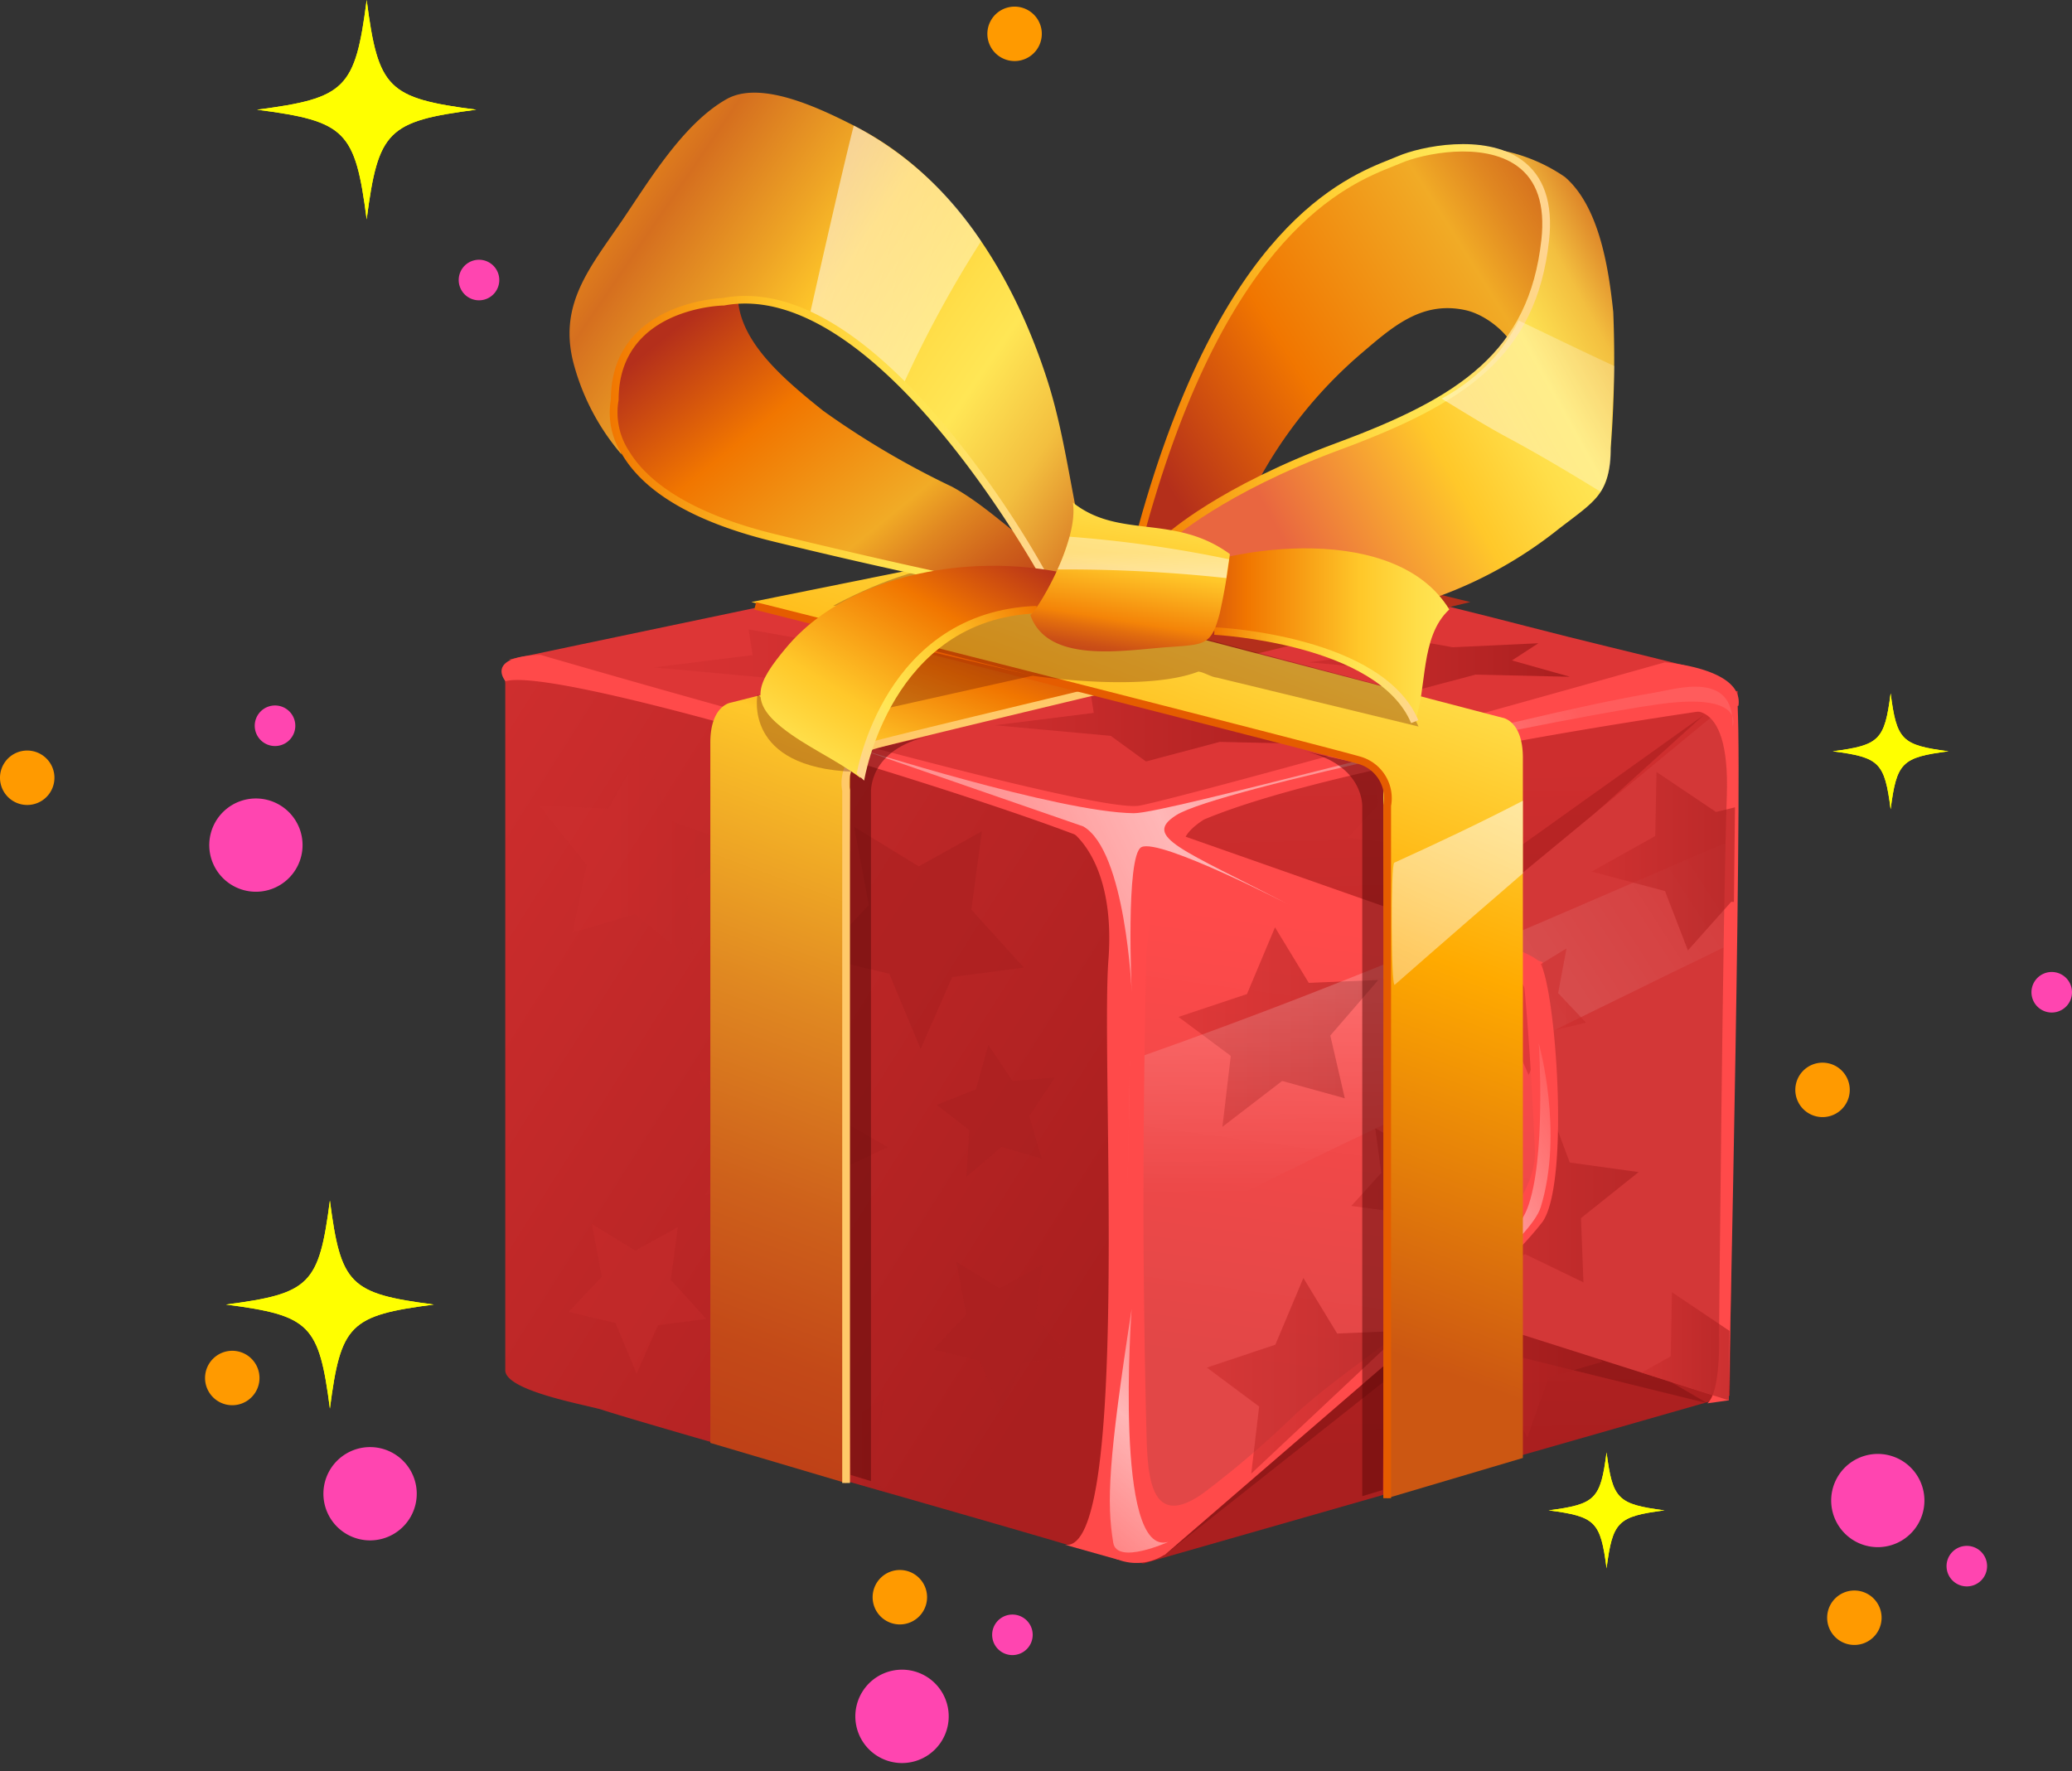 <svg xmlns="http://www.w3.org/2000/svg" xmlns:xlink="http://www.w3.org/1999/xlink" width="124" height="106" viewBox="0 0 124 106">
    <rect x="0" y="0" width="124" height="106" fill="#333333" stroke="none"/>
    <defs>
        <linearGradient id="linear-gradient" x1="-.01" x2=".863" y1=".028" y2=".798" gradientUnits="objectBoundingBox">
            <stop offset="0" stop-color="#ce2e2e"/>
            <stop offset=".995" stop-color="#aa1f1f"/>
        </linearGradient>
        <linearGradient id="linear-gradient-2" x1=".495" x2=".505" y1=".093" y2=".873" xlink:href="#linear-gradient"/>
        <linearGradient id="linear-gradient-3" x1="-.243" x2=".835" y1=".699" y2=".699" xlink:href="#linear-gradient"/>
        <linearGradient id="linear-gradient-4" x1="-.08" x2="1.182" y1=".783" y2=".166" gradientUnits="objectBoundingBox">
            <stop offset="0" stop-color="#fff" stop-opacity=".2"/>
            <stop offset="1" stop-color="#fff" stop-opacity="0"/>
        </linearGradient>
        <linearGradient id="linear-gradient-5" x1=".005" x2=".988" y1=".413" y2=".413" xlink:href="#linear-gradient"/>
        <linearGradient id="linear-gradient-6" x1=".509" x2=".462" y1=".146" y2=".76" gradientUnits="objectBoundingBox">
            <stop offset=".005" stop-color="#ff4a4a"/>
            <stop offset="1" stop-color="#e24747"/>
        </linearGradient>
        <linearGradient id="linear-gradient-7" x1="0" x2="1" y1=".5" y2=".5" xlink:href="#linear-gradient"/>
        <linearGradient id="linear-gradient-8" x1=".381" x2="1.381" y1=".5" y2=".5" xlink:href="#linear-gradient"/>
        <linearGradient id="linear-gradient-9" x1=".175" x2="1.249" y1=".892" y2=".892" xlink:href="#linear-gradient"/>
        <linearGradient id="linear-gradient-10" x1=".976" x2="2.05" y1="-1.508" y2="-1.508" xlink:href="#linear-gradient"/>
        <linearGradient id="linear-gradient-11" x1="-3.951" x2="-2.702" y1="-2.956" y2="-2.956" xlink:href="#linear-gradient"/>
        <linearGradient id="linear-gradient-12" x1="-4.118" x2="-3.045" y1="-2.716" y2="-2.716" xlink:href="#linear-gradient"/>
        <linearGradient id="linear-gradient-13" x1="-1.052" x2=".021" y1="-1.277" y2="-1.277" xlink:href="#linear-gradient"/>
        <linearGradient id="linear-gradient-14" x1="-.382" x2=".681" y1="-1.179" y2="-1.179" xlink:href="#linear-gradient"/>
        <linearGradient id="linear-gradient-15" x1=".817" x2="1.891" y1="1.527" y2="1.527" xlink:href="#linear-gradient"/>
        <linearGradient id="linear-gradient-16" x1="1.79" x2="2.863" y1="1.262" y2="1.262" xlink:href="#linear-gradient"/>
        <linearGradient id="linear-gradient-17" x1=".495" x2=".501" y1=".059" y2=".797" xlink:href="#linear-gradient-4"/>
        <linearGradient id="linear-gradient-20" x1=".098" x2=".87" y1=".595" y2=".459" gradientUnits="objectBoundingBox">
            <stop offset=".097" stop-color="#fff" stop-opacity=".396"/>
            <stop offset=".337" stop-color="#fff" stop-opacity=".6"/>
            <stop offset="1" stop-color="#fff" stop-opacity=".102"/>
        </linearGradient>
        <linearGradient id="linear-gradient-21" x1="1.11" x2=".096" y1=".091" y2="1.163" gradientUnits="objectBoundingBox">
            <stop offset=".097" stop-color="#fff" stop-opacity=".102"/>
            <stop offset=".51" stop-color="#fff" stop-opacity=".4"/>
            <stop offset=".995" stop-color="#fff" stop-opacity=".102"/>
        </linearGradient>
        <linearGradient id="linear-gradient-29" x1=".68" x2=".375" y1="-.027" y2="1.463" xlink:href="#linear-gradient-20"/>
        <linearGradient id="linear-gradient-30" x1=".014" x2="1.006" y1=".407" y2=".407" xlink:href="#linear-gradient"/>
        <linearGradient id="linear-gradient-31" x1="-.003" x2=".988" y1=".785" y2=".785" xlink:href="#linear-gradient"/>
        <linearGradient id="linear-gradient-32" x1=".038" x2="1.03" y1=".764" y2=".764" xlink:href="#linear-gradient"/>
        <linearGradient id="linear-gradient-33" x1=".012" x2="1.004" y1="1.312" y2="1.312" xlink:href="#linear-gradient"/>
        <linearGradient id="linear-gradient-34" x1=".074" x2="1.363" y1="1.82" y2="1.82" xlink:href="#linear-gradient"/>
        <linearGradient id="linear-gradient-35" x1=".532" x2=".225" y1=".013" y2="1.017" gradientUnits="objectBoundingBox">
            <stop offset=".056" stop-color="#b42f1b"/>
            <stop offset=".158" stop-color="#f17600"/>
            <stop offset=".265" stop-color="#ffc82a"/>
            <stop offset=".308" stop-color="#f9bd28"/>
            <stop offset=".54" stop-color="#e08821"/>
            <stop offset=".741" stop-color="#ce611b"/>
            <stop offset=".901" stop-color="#c34918"/>
            <stop offset="1" stop-color="#bf4117"/>
        </linearGradient>
        <linearGradient id="linear-gradient-36" x1="1.711" x2="1.404" y1=".006" y2="1.018" gradientUnits="objectBoundingBox">
            <stop offset=".056" stop-color="#b42f1b"/>
            <stop offset=".158" stop-color="#f17600"/>
            <stop offset=".286" stop-color="#ffe655"/>
            <stop offset=".602" stop-color="#fa0"/>
            <stop offset="1" stop-color="#cc5712"/>
        </linearGradient>
        <linearGradient id="linear-gradient-37" x1=".002" x2="1.12" y1=".769" y2=".003" gradientUnits="objectBoundingBox">
            <stop offset=".056" stop-color="#b42f1b"/>
            <stop offset=".327" stop-color="#f17600"/>
            <stop offset=".648" stop-color="#f1ab26"/>
            <stop offset=".738" stop-color="#e08721"/>
            <stop offset=".852" stop-color="#ce611b"/>
            <stop offset=".943" stop-color="#c34918"/>
            <stop offset="1" stop-color="#bf4117"/>
        </linearGradient>
        <linearGradient id="linear-gradient-38" x1=".052" x2="1.097" y1=".82" y2=".237" gradientUnits="objectBoundingBox">
            <stop offset=".199" stop-color="#e96640"/>
            <stop offset=".51" stop-color="#ffc82a"/>
            <stop offset=".518" stop-color="#ffc92b"/>
            <stop offset=".655" stop-color="#ffde49"/>
            <stop offset=".732" stop-color="#ffe655"/>
            <stop offset=".852" stop-color="#f3bf3f"/>
            <stop offset=".98" stop-color="#d36a1e"/>
        </linearGradient>
        <linearGradient id="linear-gradient-39" x2="1" y1=".5" y2=".5" gradientUnits="objectBoundingBox">
            <stop offset="0" stop-color="#f17600"/>
            <stop offset=".383" stop-color="#ffc82a"/>
            <stop offset=".395" stop-color="#ffc92b"/>
            <stop offset=".612" stop-color="#ffde49"/>
            <stop offset=".735" stop-color="#ffe655"/>
            <stop offset="1" stop-color="#ffd394"/>
        </linearGradient>
        <linearGradient id="linear-gradient-40" x1="-1.432" x2="1.489" y1="1.708" y2=".039" xlink:href="#linear-gradient-20"/>
        <linearGradient id="linear-gradient-41" x1=".101" x2=".932" y1=".218" y2=".991" xlink:href="#linear-gradient-37"/>
        <linearGradient id="linear-gradient-42" x1="-.164" x2="1.051" y1=".066" y2=".872" gradientUnits="objectBoundingBox">
            <stop offset=".122" stop-color="#f8a116"/>
            <stop offset=".276" stop-color="#d56f1f"/>
            <stop offset=".421" stop-color="#eea425"/>
            <stop offset=".51" stop-color="#ffc82a"/>
            <stop offset=".518" stop-color="#ffc92b"/>
            <stop offset=".655" stop-color="#ffde49"/>
            <stop offset=".732" stop-color="#ffe655"/>
            <stop offset=".852" stop-color="#f3bf3f"/>
            <stop offset="1" stop-color="#d36a1e"/>
        </linearGradient>
        <linearGradient id="linear-gradient-43" x1="-1.56" x2="2.173" y1="-.335" y2="1.247" xlink:href="#linear-gradient-20"/>
        <linearGradient id="linear-gradient-45" x1=".861" x2=".007" y1="-.036" y2=".881" gradientUnits="objectBoundingBox">
            <stop offset=".056" stop-color="#b42f1b"/>
            <stop offset=".347" stop-color="#f17600"/>
            <stop offset=".714" stop-color="#ffc82a"/>
            <stop offset=".724" stop-color="#ffc92b"/>
            <stop offset=".897" stop-color="#ffde49"/>
            <stop offset=".995" stop-color="#ffe655"/>
        </linearGradient>
        <linearGradient id="linear-gradient-46" x1="1.033" x2="-.092" y1=".05" y2=".826" xlink:href="#linear-gradient-39"/>
        <linearGradient id="linear-gradient-47" x1="0" x2="1" y1=".5" y2=".5" xlink:href="#linear-gradient-45"/>
        <linearGradient id="linear-gradient-49" x1=".349" x2=".647" y1="1.384" y2="-.119" gradientUnits="objectBoundingBox">
            <stop offset="0" stop-color="#f89d14"/>
            <stop offset=".037" stop-color="#e68016"/>
            <stop offset=".085" stop-color="#d36219"/>
            <stop offset=".133" stop-color="#c64b1b"/>
            <stop offset=".178" stop-color="#bd3e1c"/>
            <stop offset=".219" stop-color="#bb3a1d"/>
            <stop offset=".263" stop-color="#bf401b"/>
            <stop offset=".322" stop-color="#cc5116"/>
            <stop offset=".389" stop-color="#e26d0e"/>
            <stop offset=".434" stop-color="#f48408"/>
            <stop offset=".653" stop-color="#ffc82a"/>
            <stop offset=".665" stop-color="#ffc92b"/>
            <stop offset=".876" stop-color="#ffde49"/>
            <stop offset=".995" stop-color="#ffe655"/>
        </linearGradient>
        <linearGradient id="linear-gradient-50" x1=".526" x2=".396" y1=".085" y2="3.222" xlink:href="#linear-gradient-20"/>
        <linearGradient id="linear-gradient-51" x1="3.235" x2="1.507" y1="-1.495" y2="3.409" xlink:href="#linear-gradient-20"/>
        <style>
            .cls-1{fill:#ff45b0}.cls-2{fill:#ff9a00}.cls-3{fill:#ff0}.cls-15{opacity:.6}.cls-37,.cls-7{fill:#5b0909}.cls-7{opacity:.3}.cls-15{mix-blend-mode:multiply;isolation:isolate;fill:url(#linear-gradient-7)}.cls-25{fill:#ff4a4a}.cls-37{opacity:.5}.cls-45{fill:url(#linear-gradient-39)}
        </style>
    </defs>
    <g id="gift_box" transform="translate(-240 -414.452)">
        <g id="confetti" transform="translate(240 414.452)">
            <g id="Group_10925" transform="translate(0 .396)">
                <path id="Path_14211" d="M1137.968 621.919a2.79 2.79 0 1 1 2.791 2.793 2.792 2.792 0 0 1-2.791-2.793z" class="cls-1" transform="translate(-1028.38 -532.51)"/>
                <path id="Path_14212" d="M989.968 423.919a2.79 2.79 0 1 1 2.79 2.794 2.792 2.792 0 0 1-2.79-2.794z" class="cls-1" transform="translate(-911.725 -376.491)"/>
                <path id="Path_14215" d="M1170.563 646.318a1.213 1.213 0 1 1 1.213 1.214 1.214 1.214 0 0 1-1.213-1.214z" class="cls-1" transform="translate(-1054.071 -552.981)"/>
                <path id="Path_14219" d="M1136.835 659.33a1.629 1.629 0 1 1 1.628 1.631 1.629 1.629 0 0 1-1.628-1.631z" class="cls-2" transform="translate(-1027.488 -562.906)"/>
                <path id="Path_14221" d="M985.835 467.33a1.629 1.629 0 1 1 1.629 1.63 1.629 1.629 0 0 1-1.629-1.63z" class="cls-2" transform="translate(-908.467 -411.614)"/>
                <path id="Path_14222" d="M1127.835 510.33a1.629 1.629 0 1 1 1.629 1.63 1.629 1.629 0 0 1-1.629-1.63z" class="cls-2" transform="translate(-1020.393 -445.497)"/>
                <path id="Path_14236" d="M694.2 407.975a1.214 1.214 0 1 1-1.592.639 1.215 1.215 0 0 1 1.592-.639z" class="cls-1" transform="translate(-677.265 -366.051)"/>
                <path id="Path_14237" d="M983.2 168.975a1.214 1.214 0 1 1-1.592.639 1.215 1.215 0 0 1 1.592-.639z" class="cls-1" transform="translate(-954.058 -153.728)"/>
                <path id="Path_14240" d="M684.967 438.129a2.791 2.791 0 1 1-1.312-3.726 2.789 2.789 0 0 1 1.312 3.726z" class="cls-1" transform="translate(-667.136 -386.737)"/>
                <path id="Path_14241" d="M623.758 421.921a1.629 1.629 0 1 1-1.91-1.289 1.631 1.631 0 0 1 1.91 1.289z" class="cls-2" transform="translate(-620.53 -376.078)"/>
                <path id="Path_14242" d="M902.758 211.921a1.629 1.629 0 1 1-1.91-1.289 1.631 1.631 0 0 1 1.91 1.289z" class="cls-2" transform="translate(-840.44 -210.602)"/>
                <g id="Group_10897" transform="translate(109.682 41.101)">
                    <path id="Path_14258" d="M1138.413 407.925c2.8-.365 3.1-.661 3.464-3.468.365 2.807.66 3.1 3.464 3.468-2.8.365-3.1.661-3.464 3.468-.364-2.807-.659-3.103-3.464-3.468z" class="cls-3" transform="translate(-1138.413 -404.457)"/>
                    <path id="Path_14259" d="M1138.413 407.925c2.8-.365 3.1-.661 3.464-3.468.365 2.807.66 3.1 3.464 3.468-2.8.365-3.1.661-3.464 3.468-.364-2.807-.659-3.103-3.464-3.468z" class="cls-3" transform="translate(-1138.413 -404.457)"/>
                </g>
                <g id="Group_10898" transform="translate(51.652 37.497)">
                    <path id="Path_14260" d="M864.413 390.925c2.8-.365 3.1-.661 3.465-3.468.364 2.807.66 3.1 3.465 3.468-2.8.365-3.1.661-3.465 3.468-.365-2.807-.66-3.103-3.465-3.468z" class="cls-3" transform="translate(-864.413 -387.457)"/>
                    <path id="Path_14261" d="M864.413 390.925c2.8-.365 3.1-.661 3.465-3.468.364 2.807.66 3.1 3.465 3.468-2.8.365-3.1.661-3.465 3.468-.365-2.807-.66-3.103-3.465-3.468z" class="cls-3" transform="translate(-864.413 -387.457)"/>
                </g>
                <g id="Group_10902" transform="translate(13.525 71.457)">
                    <path id="Path_14268" d="M489.413 187.681c5.034-.655 5.563-1.186 6.218-6.224.654 5.039 1.184 5.57 6.217 6.224-5.034.655-5.564 1.186-6.217 6.225-.654-5.039-1.184-5.57-6.218-6.225z" class="cls-3" transform="translate(-489.413 -181.457)"/>
                    <path id="Path_14269" d="M489.413 187.681c5.034-.655 5.563-1.186 6.218-6.224.654 5.039 1.184 5.57 6.217 6.224-5.034.655-5.564 1.186-6.217 6.225-.654-5.039-1.184-5.57-6.218-6.225z" class="cls-3" transform="translate(-489.413 -181.457)"/>
                </g>
                <path id="Path_14216" d="M1194.563 484.318a1.213 1.213 0 1 1 1.213 1.214 1.213 1.213 0 0 1-1.213-1.214z" class="cls-1" transform="translate(-1072.989 -425.328)"/>
            </g>
            <g id="Group_10926" transform="rotate(90 49.805 49.805)">
                <path id="Path_14224" d="M5.587 2.791A2.794 2.794 0 1 0 2.794 5.58a2.794 2.794 0 0 0 2.793-2.789z" class="cls-1" transform="rotate(-101 70.417 -16.982)"/>
                <path id="Path_14226" d="M0 1.214A1.213 1.213 0 1 0 1.213 0 1.214 1.214 0 0 0 0 1.214z" class="cls-1" transform="rotate(90 30.625 68.433)"/>
                <path id="Path_14228" d="M0 1.631A1.629 1.629 0 1 0 1.628 0 1.629 1.629 0 0 0 0 1.631z" class="cls-2" transform="rotate(90 26.547 70.676)"/>
                <path id="Path_14231" d="M4.818.868A2.792 2.792 0 1 1 .869.767a2.788 2.788 0 0 1 3.949.101z" class="cls-1" transform="translate(86.608 74.673)"/>
                <path id="Path_14235" d="M1.91.024A1.629 1.629 0 1 1 .024 1.35 1.629 1.629 0 0 1 1.91.024z" class="cls-2" transform="translate(80.845 84.081)"/>
                <g id="Group_10899" transform="translate(0 71.109)">
                    <path id="Path_14262" d="M0 6.557C5.315 5.868 5.874 5.308 6.565 0c.69 5.308 1.25 5.868 6.564 6.557-5.314.69-5.874 1.249-6.564 6.557C5.874 7.806 5.315 7.247 0 6.557z" class="cls-3"/>
                    <path id="Path_14263" d="M0 6.557C5.315 5.868 5.874 5.308 6.565 0c.69 5.308 1.25 5.868 6.564 6.557-5.314.69-5.874 1.249-6.564 6.557C5.874 7.806 5.315 7.247 0 6.557z" class="cls-3"/>
                </g>
                <g id="Group_10901" transform="translate(86.928)">
                    <path id="Path_14266" d="M0 3.464C2.808 3.1 3.1 2.8 3.468 0c.365 2.8.66 3.1 3.468 3.464-2.808.364-3.1.66-3.468 3.464C3.1 4.124 2.808 3.829 0 3.464z" class="cls-3"/>
                    <path id="Path_14267" d="M0 3.464C2.808 3.1 3.1 2.8 3.468 0c.365 2.8.66 3.1 3.468 3.464-2.808.364-3.1.66-3.468 3.464C3.1 4.124 2.808 3.829 0 3.464z" class="cls-3"/>
                </g>
            </g>
        </g>
        <g id="gift_box-2" transform="translate(270.016 419.999)">
            <g id="Group_10578" transform="translate(0 26.612)">
                <g id="Group_10577" transform="translate(.222 7.746)">
                    <path id="Path_13915" fill="url(#linear-gradient)" d="M219.188 313.927a.548.548 0 0 0-.828.567v41.118c0 1.252 4.96 2.094 5.787 2.365 2.972.973 21.818 6.28 28.174 8.175 1.423.424 2.8.614 4.222 1.028l.056-44.674-36.317-9z" transform="translate(-218.36 -313.507)"/>
                </g>
                <path id="Path_13916" fill="url(#linear-gradient-2)" d="M447.28 321.022l-.474 42.185-35.094 10.041V328.36z" transform="translate(-373.306 -311.83)"/>
                <path id="Path_13917" fill="#aa1f1f" d="M424.048 336.255l14.037 4.513 17.054-12.185L438.9 343.25z" opacity="0.6" transform="translate(-383.206 -317.935)"/>
                <path id="Path_13918" d="M434.614 493.875l-16.482 18.449 16.482-13.034 16.01 3.949z" class="cls-7" transform="translate(-378.459 -451.411)"/>
                <path id="Path_13919" d="M512.067 504.249l-3.217.938-1.287 3.6-1.661-3.306-3.386-.282 2.325-2.843-.686-3.655 3.052 1.5 2.937-2-.5 3.709z" transform="translate(-446.179 -454.907)" style="isolation:isolate;mix-blend-mode:multiply" fill="url(#linear-gradient-3)" opacity="0.6"/>
                <path id="Path_13920" fill="#dd3636" d="M290.145 281.013c-3.245-.812-6.512-1.578-9.751-2.42-5.5-1.429-11.036-2.7-16.542-4.084-4.252-1.067-7.948-1.787-12.257-.712-2.812.7-5.688 1.2-8.523 1.813-6.385 1.377-12.783 2.7-19.175 4.044l-4.42.93 37.87 9.708 27.243-6.48 7.537-1.59z" transform="translate(-219.034 -273.267)"/>
                <path id="Path_13921" fill="#d33737" d="M498.127 322.721l-22.97 18.954V357.7l22.509 7.155z" transform="translate(-424.222 -313.202)"/>
                <path id="Path_13922" fill="url(#linear-gradient-4)" d="M478.275 383.029c3.805-1.99 16.963-8.412 19.69-9.723l.068-6.188c-2.5 1-17.177 7.494-18.744 7.9l-4.133 2.508v7c1.053-.473 2.098-.963 3.119-1.497z" transform="translate(-424.221 -349.052)"/>
                <path id="Path_13923" d="M509.063 459.609l-3.49-1.689-4.033 2.059 1.293-4.082-2.637-2.853 4.29-.612 2.4-3.625 1.359 3.629 4.122.572-3.451 2.755z" transform="translate(-444.317 -415.017)" style="isolation:isolate;mix-blend-mode:multiply" fill="url(#linear-gradient-5)" opacity="0.6"/>
                <path id="Path_13924" fill="#aa1f1f" d="M490.624 395.989a5.513 5.513 0 0 1 3.712 3.949c.58 3.046 4.292 15.457-2.784 19.18l-3.133-1.467-.928-18.729z" opacity="0.4" transform="translate(-434.121 -372.367)"/>
                <path id="Path_13925" fill="url(#linear-gradient-6)" d="M409.972 361.13l24.224 8.515.232 14.1-23.006 21.175-1.472-.074z" transform="translate(-371.892 -344.217)"/>
                <path id="Path_13926" d="M432.3 404.769l-3.75-1.037-3.575 2.744.5-4.244-3.131-2.333 4.1-1.368 1.679-3.993 2.021 3.324 4.16-.174-2.872 3.325z" class="cls-15" transform="translate(-381.835 -371.195)"/>
                <path id="Path_13927" d="M230.534 350.054l3.75-1.116 3.576 2.952-.5-4.565 3.131-2.51-4.1-1.472-1.679-4.295-2.021 3.575-4.16-.187 2.872 3.576z" transform="translate(-226.299 -326.387)" style="isolation:isolate;mix-blend-mode:multiply" fill="url(#linear-gradient-8)" opacity="0.3"/>
                <path id="Path_13928" d="M481.712 460.662l-2.366.566-1.067 2.567-1.079-2.455-2.443-.324 1.791-1.978-.36-2.673 2.155 1.2 2.2-1.347-.5 2.67z" transform="translate(-423.901 -420.999)" style="isolation:isolate;mix-blend-mode:multiply" fill="url(#linear-gradient-9)" opacity="0.6"/>
                <path id="Path_13929" d="M237.587 492.033l2.8.669 1.262 3.035 1.277-2.9 2.889-.383-2.118-2.339.426-3.161-2.549 1.414-2.6-1.593.592 3.157z" transform="translate(-233.568 -445.676)" style="isolation:isolate;mix-blend-mode:multiply" fill="url(#linear-gradient-10)" opacity="0.3"/>
                <path id="Path_13930" d="M349.123 434.68l1.941 1.509-.165 2.8 2.107-1.8 2.413.725-.771-2.563 1.538-2.3-2.539.195-1.438-2.157-.738 2.657z" transform="translate(-323.078 -400.712)" style="isolation:isolate;mix-blend-mode:multiply" fill="url(#linear-gradient-11)" opacity="0.6"/>
                <path id="Path_13931" d="M348.028 503.756l2.8.67 1.262 3.035 1.276-2.9 2.889-.383-2.118-2.339.426-3.161-2.549 1.414-2.6-1.593.592 3.157z" transform="translate(-322.199 -455.142)" style="isolation:isolate;mix-blend-mode:multiply" fill="url(#linear-gradient-12)" opacity="0.6"/>
                <path id="Path_13932" d="M313.732 371.094l4.15.993 1.872 4.5 1.893-4.305 4.285-.569-3.141-3.469.632-4.688-3.781 2.1-3.864-2.363.878 4.683z" transform="translate(-294.676 -345.963)" style="isolation:isolate;mix-blend-mode:multiply" fill="url(#linear-gradient-13)" opacity="0.6"/>
                <path id="Path_13933" d="M277.013 438.587l3.937-.28 2.966 3.435.4-4.307 3.6-1.689-3.777-2.175-.822-4.293-2.705 2.892-4.087-1 2.146 3.869z" transform="translate(-264.812 -399.247)" style="isolation:isolate;mix-blend-mode:multiply" fill="url(#linear-gradient-14)" opacity="0.4"/>
                <path id="Path_13934" d="M517.6 405.52l-2.366.566-1.067 2.567-1.079-2.455-2.443-.324 1.791-1.978-.36-2.673 2.156 1.2 2.2-1.347-.5 2.67z" transform="translate(-452.701 -376.472)" style="isolation:isolate;mix-blend-mode:multiply" fill="url(#linear-gradient-15)" opacity="0.6"/>
                <path id="Path_13935" d="M480.787 346.125l-2.366.566-1.067 2.567-1.079-2.455-2.443-.324 1.791-1.978-.36-2.673 2.155 1.2 2.2-1.347-.5 2.67z" transform="translate(-423.159 -328.509)" style="isolation:isolate;mix-blend-mode:multiply" fill="url(#linear-gradient-16)" opacity="0.6"/>
                <path id="Path_13936" d="M388.21 364.337s2.784 1.692 2.32 7.785 1.334 35.653-2.61 34.976l3.19.9 1.044-38.586a4.377 4.377 0 0 0-3.944-5.075z" class="cls-25" transform="translate(-354.213 -346.807)"/>
                <path id="Path_13937" fill="url(#linear-gradient-17)" d="M423.444 404.5a1.471 1.471 0 0 1-.858-.294q-7.952 3.255-16.076 6.1c-.024 3.608-.132 7.617-.273 11.49 6.158-3.111 12.3-6.227 18.592-9.087q1.768-.8 3.545-1.589c-.274-3.126-1.296-6.483-4.93-6.62z" transform="translate(-368.913 -378.999)"/>
                <path id="Path_13938" d="M259.273 319.68c8.752-3.665 31.985-6.807 31.985-6.807.348-2.257-4.409-2.6-4.409-2.6s-28.423 8.011-31.439 8.575-35.848-9.026-35.848-9.026c-3.364.113-2.088 1.58-2.088 1.58 3.481-1.015 33.876 8.575 36.312 10.154s-.116 42.2-.116 42.2a3.115 3.115 0 0 0 3.227-.066l.014.013 18.751-16.178a20 20 0 0 0 3.879-3.776c1.649-2.406.773-14.027-.155-15.494s-17.827-5.228-21.307-7.146c0-.001-.146-.571 1.194-1.429zm-.035 3.685c3.48 2.031 18.987 4.1 19.219 6.469.264 2.7.517 6.994.619 9.7.112 2.984-3.856 6.739-6.02 8.926-2.632 2.66-5.479 4.238-8.251 6.759a59.179 59.179 0 0 1-5.578 4.781c-3.195 2.26-3.329-1.114-3.394-3.6-.086-3.3-.137-6.6-.165-9.9-.043-5.065 0-10.131.085-15.2q.03-1.753.07-3.505c.014-.65.368-2.222.07-2.794.059.113.1.173.1.173s-.234-3.84 3.246-1.809z" class="cls-25" transform="translate(-217.237 -302.789)"/>
                <path id="Path_13939" d="M411.029 468.435l-2.771 1.695-2.04-1.13c-.053 1.929-.118 3.878-.191 5.781l.792.105 1.358 3.088 1.343-3.229 2.976-.712-2.1-2.237z" class="cls-15" transform="translate(-368.744 -430.868)"/>
                <path id="Path_13940" d="M442.716 506.718l-3.959.166-2.021-3.324-1.679 3.993-4.1 1.368 3.131 2.333-.473 4.015z" class="cls-15" transform="translate(-388.75 -459.231)"/>
                <path id="Path_13941" d="M575.022 322.9s2.9-1.467 2.668 4.964-.464 32.268-.464 32.268.116 3.385-.7 4.062l1.279-.178s.925-41.342.462-42.131-3.245 1.015-3.245 1.015z" class="cls-25" transform="translate(-504.365 -312.363)"/>
                <path id="Path_13942" d="M376.734 322.094s.812-2.031-4.293-1.354-26.509 5.077-29 6.657c-2.067 1.309.348 2.031 6.845 5.416 0 0-7.831-4.062-8.933-3.5-.959.491-.58 8.687-.58 8.687s-.348-8.462-2.9-9.928l-13.689-4.739s12.181 3.893 16.706 3.949c2.029.025 22.39-5.754 31.207-7.221 1.251-.206 4.753-1.351 4.637 2.033z" transform="translate(-303.061 -310.77)" style="mix-blend-mode:hard-light;isolation:isolate" fill="url(#linear-gradient-20)"/>
                <path id="Path_13943" d="M501.591 446.367s5.45-4.093 6.033-5.98c1.392-4.513-.116-9.816-.116-9.816s.464 7-.7 9.928c-.808 2.045-5.217 5.868-5.217 5.868z" transform="translate(-445.436 -400.292)" style="mix-blend-mode:hard-light;isolation:isolate" fill="url(#linear-gradient-21)"/>
                <path id="Path_13944" d="M463.292 546.1l-1.233-2.094-1.085 2.481-2.575.82 1.936 1.485-.187 1.41 4.126-1.169-.206-.952 1.824-2.054z" class="cls-15" transform="translate(-410.773 -491.894)"/>
                <path id="Path_13945" d="M555.012 348.614l-3.567-2.4-.072 3.836-3.808 2.128 4.394 1.169 1.368 3.55 2.593-2.909.162.01.062-5.665z" class="cls-15" transform="translate(-482.33 -332.174)"/>
                <path id="Path_13946" d="M573.663 427.109l-.512.313-2.156-1.2.36 2.673-1.791 1.978 2.443.324 1.079 2.455.518-1.246z" class="cls-15" transform="translate(-499.986 -396.783)"/>
                <path id="Path_13947" d="M567.932 514.46l.046-4.153-3.447-2.316-.072 3.836-1.744.974z" class="cls-15" transform="translate(-494.489 -462.809)"/>
                <path id="Path_13948" d="M220.8 414.463l-1.679-4.295-.764 1.353v8.637l.338-.1 3.576 2.952-.5-4.565 3.131-2.51z" transform="translate(-218.138 -383.816)" style="isolation:isolate;mix-blend-mode:multiply" fill="url(#linear-gradient-7)" opacity="0.3"/>
                <path id="Path_13949" d="M298.19 542.279l-3.864-2.363.713 3.8c2.279.655 4.724 1.355 7.1 2.036l-.8-.883.631-4.688z" transform="translate(-279.102 -488.589)" style="isolation:isolate;mix-blend-mode:multiply" fill="url(#linear-gradient-7)" opacity="0.4"/>
                <path id="Path_13950" d="M396.009 470.834l-2.085-.4 1.315 2.858-1.934 2.708 2.512.394z" class="cls-15" transform="translate(-358.534 -432.478)"/>
                <path id="Path_13951" fill="url(#linear-gradient-29)" d="M401.774 527.207c-.406-2.426-.29-4.964 1.1-13.99 0 0-1.091 14.933 2.2 13.934.006 0-3.074 1.404-3.3.056z" transform="translate(-365.167 -467.03)"/>
                <path id="Path_13952" fill="url(#linear-gradient-30)" d="M269 301.9l5.94 1.061 6.912-.323-2.13 1.386 4.684 1.319-7.624-.174-4.418 1.172-2.106-1.533-6.94-.634 5.921-.74z" opacity="0.4" transform="translate(-254.214 -296.387)"/>
                <path id="Path_13953" fill="url(#linear-gradient-31)" d="M372.388 319.873l5.941 1.061 6.912-.323-2.132 1.389 4.685 1.319-7.625-.174-4.418 1.172-2.106-1.533-6.939-.634 5.921-.74z" transform="translate(-337.187 -310.902)"/>
                <path id="Path_13954" fill="url(#linear-gradient-32)" d="M354.8 283.825l4.406.787 5.126-.24-1.58 1.028 3.474.978-5.655-.129-3.277.869-1.562-1.137-5.147-.47 4.391-.549z" opacity="0.4" transform="translate(-324.252 -281.793)"/>
                <path id="Path_13955" fill="url(#linear-gradient-33)" d="M466.026 303.363l4.406.787 5.126-.24-1.58 1.028 3.474.978-5.654-.129-3.277.869-1.562-1.137-5.147-.47 4.392-.549z" transform="translate(-413.511 -297.57)"/>
                <path id="Path_13956" fill="url(#linear-gradient-34)" d="M453.261 285.547c-1.1-.294-2.2-.427-3.262-.688l.047.3-2.94.367 3.446.315 1.046.761 2.194-.582 1.375.031c-.637-.17-1.274-.334-1.906-.504z" opacity="0.3" transform="translate(-401.71 -282.628)"/>
            </g>
            <g id="Group_10580" transform="translate(12.496 27.933)">
                <path id="Path_13957" d="M319.53 379.257l1.221.371v-41.213s-.177-2.6 3.535-3.385l-4.06.9s-1.856 0-1.508 3.272.812 40.055.812 40.055z" class="cls-37" transform="translate(-311.138 -324.462)"/>
                <path id="Path_13958" fill="url(#linear-gradient-35)" d="M288.636 335.412l.232-42.2a1.8 1.8 0 0 1 1.392-1.956c1.547-.3 35.731-8.575 35.731-8.575l-10.441-2.557-33.8 8.575s-1.237.151-1.237 2.407v41.9z" transform="translate(-280.515 -280.128)"/>
                <g id="Group_10579" transform="translate(7.862 5.812)">
                    <path id="Path_13959" fill="#ffc969" d="M343.243 310.32c-9.38 2.232-19.987 4.771-21.1 5.1a2.589 2.589 0 0 0-1.788 2.94v41.427h.464v-41.479a2.121 2.121 0 0 1 1.464-2.452c1.085-.325 11.6-2.842 20.944-5.066a1.365 1.365 0 0 1 .016-.47z" transform="translate(-320.326 -310.32)"/>
                </g>
            </g>
            <g id="Group_10582" transform="translate(14.949 28.384)">
                <path id="Path_13960" d="M464.918 383.947l-1.222.371V343.1s.177-2.595-3.535-3.385l4.06.9s1.856 0 1.508 3.272-.811 40.06-.811 40.06z" class="cls-37" transform="translate(-427.136 -328.701)"/>
                <path id="Path_13961" fill="url(#linear-gradient-36)" d="M330.984 338.208l-.232-42.2a1.8 1.8 0 0 0-1.392-1.956c-1.547-.3-36.428-9.477-36.428-9.477l10.441-2.106 34.494 9.026s1.237.15 1.237 2.407v41.9z" transform="translate(-292.932 -282.473)"/>
                <g id="Group_10581" transform="translate(.177 2.112)">
                    <path id="Path_13962" fill="#e55c00" d="M331.473 347.07h.464v-41.427a2.589 2.589 0 0 0-1.788-2.94c-1.995-.6-34.832-8.93-36.209-9.255l-.11.439c.337.08 34.2 8.655 36.183 9.248a2.121 2.121 0 0 1 1.463 2.452v.04z" transform="translate(-293.83 -293.447)"/>
                </g>
            </g>
            <path id="Path_13963" d="M327.118 312.377l10.093-2.257-6.265-1.467s-3.246 1.354-3.828 3.724z" class="cls-7" transform="translate(-305.418 -275.229)"/>
            <path id="Path_13964" d="M294.633 322.135s-.928 4.4 5.8 4.626z" class="cls-7" transform="translate(-279.313 -286.116)"/>
            <path id="Path_13965" d="M329.892 284.647c-3.007-.79-12.172 0-12.172 0s3.828-2.144 6.728-2.369l6.381 1.467s-.618.986-.937.902z" class="cls-7" transform="translate(-297.876 -253.931)"/>
            <path id="Path_13966" d="M377.741 303.639L376.7 301.5l-11.485-3.046s-4.8-.87-7.171-.44l-3.145-1.139a7.961 7.961 0 0 0-6.042 2.257l5.8 1.467s6.613 1.015 9.907-.25c.373.051.746.323 1.115.362z" class="cls-7" transform="translate(-322.862 -265.702)"/>
            <g id="Group_10596" transform="translate(4.069)">
                <g id="Group_10587" transform="translate(33.66 3.077)">
                    <g id="Group_10584" transform="translate(0 .072)">
                        <path id="Path_13967" fill="url(#linear-gradient-37)" d="M433.195 153.273c-4.944-2.678-12.231.879-15.024 4.36-4.548 5.668-8.63 14.354-8.71 21.648 1.349.446 2.781.842 4.169 1.153 1.6-2.247 1.725-5.545 3.042-7.986a26.963 26.963 0 0 1 6.2-7.774c1.887-1.606 3.652-3.242 6.318-2.657 1.831.4 4.35 2.871 2.715 4.739-.005.002 4.83-11.565 1.29-13.483z" transform="translate(-409.228 -152.149)"/>
                        <g id="Group_10583">
                            <path id="Path_13968" fill="#ffe655" d="M513.354 151.369c.29.08.589.154.892.227a6.421 6.421 0 0 0-.892-.227z" transform="translate(-492.604 -151.369)"/>
                            <path id="Path_13969" fill="url(#linear-gradient-38)" d="M436.931 170.451a68.646 68.646 0 0 0 .153-8.157c-.268-2.547-.815-6.288-2.892-8.077a10.064 10.064 0 0 0-4.268-1.671c5.193 1.737 2.668 9.274.21 12.272-5.012 6.112-20.565 6.4-21.851 15.309l.651 1.276a6.162 6.162 0 0 1 1.451.482c2.391-1.3 6.7-.919 9.036-1.075a25.449 25.449 0 0 0 14.4-5.53c2.219-1.715 3.069-2.072 3.11-4.829z" transform="translate(-408.283 -152.32)"/>
                        </g>
                    </g>
                    <g id="Group_10585" transform="translate(.376)">
                        <path id="Path_13970" d="M412.116 174.736l-.32-.327c.127-.118 3.208-2.919 10.286-5.538 7.359-2.723 11.487-5.466 12.227-12.149.23-2.084-.266-3.576-1.475-4.432-2.066-1.464-5.631-.717-6.94-.151-.129.056-.28.116-.452.184-2.708 1.078-9.9 3.942-14.81 21.707l-.448-.117c4.969-17.98 12.316-20.906 15.082-22.007.166-.066.313-.125.439-.179 1.386-.6 5.174-1.381 7.4.2 1.353.959 1.912 2.589 1.662 4.845-.765 6.915-4.991 9.736-12.523 12.522-6.988 2.585-10.098 5.414-10.128 5.442z" class="cls-45" transform="translate(-410.185 -150.995)"/>
                    </g>
                    <g id="Group_10586" transform="translate(18.532 10.56)" style="mix-blend-mode:hard-light;isolation:isolate">
                        <path id="Path_13971" fill="url(#linear-gradient-40)" d="M506.734 205.857a11.718 11.718 0 0 1-1.292 2.01 12.031 12.031 0 0 1-3.32 2.666c1.338.813 2.662 1.644 4.013 2.366 1.862 1 3.7 2.1 5.5 3.208a4.671 4.671 0 0 0 .6-2.608c.025-1.629.177-3.276.233-4.914-1.623-.741-5.433-2.585-5.734-2.728z" transform="translate(-502.122 -205.857)"/>
                    </g>
                </g>
                <g id="Group_10590">
                    <g id="Group_10588">
                        <path id="Path_13972" fill="url(#linear-gradient-41)" d="M275.352 201.814c-2.592-1.067-4.78-3.67-7.4-5.1a50.5 50.5 0 0 1-7.721-4.552c-3.165-2.539-7.046-5.819-3.985-9.945-1.918-.123-9.909 4.323-8.857 5.075l-.55 5.042c1.239 1.573 1.691 3.164 3.554 4.467a23.519 23.519 0 0 0 8.354 3.391c5.54 1.207 11.642 2.26 16.725 3.843a3.27 3.27 0 0 1-.12-2.221z" transform="translate(-245.059 -173.128)"/>
                        <path id="Path_13973" fill="url(#linear-gradient-42)" d="M266.42 152.175c-1.944-6.02-5.54-12.143-11.558-15.19-2.164-1.1-5.605-2.727-7.626-1.587-2.6 1.469-4.637 4.891-6.252 7.264-1.907 2.8-3.793 4.974-2.928 8.454a13.8 13.8 0 0 0 2.889 5.541c-.417-2.217-.969-4.86.626-6.734 1.794-2.108 6.071-2.635 8.71-2.191 4.383.737 8.056 5.106 10.652 8.3 1.256 1.544 5.9 9.3 6.919 9.374l1.511-.622-.119-.436c-1.27-3.83-1.526-8.154-2.824-12.173z" transform="translate(-237.84 -135.011)"/>
                        <path id="Path_13974" fill="url(#linear-gradient-43)" d="M313.287 145.244l-.012-.006c-.636 2.447-2.338 10.006-2.633 11.322a17.5 17.5 0 0 1 5.606 4.146 68.627 68.627 0 0 1 4.647-8.547 20.473 20.473 0 0 0-7.608-6.915z" transform="translate(-296.265 -143.269)"/>
                    </g>
                    <g id="Group_10589" transform="translate(2.398 12.165)">
                        <path id="Path_13975" d="M275.888 216.35c-.045-.007-5.046-.75-16.066-3.429-4.621-1.124-7.671-2.864-9.065-5.173a4.624 4.624 0 0 1-.7-3.347c.021-5.677 6.287-6.046 6.7-6.064 4.065-.756 8.656 1.956 13.646 8.057a59.045 59.045 0 0 1 6.025 8.978l-.232.414c-.1-.19-10.056-18.755-19.368-17h-.038c-.256.006-6.27.215-6.27 5.641l-.008.059a4.221 4.221 0 0 0 .654 3.048c.917 1.508 3.182 3.59 8.768 4.948 10.994 2.673 16.063 3.522 16.108 3.529z" class="cls-45" transform="translate(-249.981 -198.213)"/>
                    </g>
                </g>
                <g id="Group_10592" transform="translate(11.424 28.315)">
                    <path id="Path_13976" fill="url(#linear-gradient-45)" d="M297.244 287c-1.776 2.119-2.242 3.221-.272 4.795 1.446 1.155 3.25 1.916 4.709 3.024.617-7.135 8.054-12.167 14.369-9.173l-.7-2.708c-5.75-1.79-14.071-.756-18.106 4.062z" transform="translate(-295.689 -282.115)"/>
                    <g id="Group_10591" transform="translate(5.762 2.401)">
                        <path id="Path_13977" fill="url(#linear-gradient-46)" d="M325.309 305.042l-.445-.413c.015-.1 1.626-9.7 10.761-10.042l.018.451c-8.755.328-10.319 9.909-10.334 10.004z" transform="translate(-324.864 -294.587)"/>
                    </g>
                </g>
                <g id="Group_10594" transform="translate(34.105 27.271)">
                    <path id="Path_13978" fill="url(#linear-gradient-47)" d="M411.7 278.554l-1.16 3.61c.949-1.342 6.249-.242 7.947.006 3.228.471 7.191 1.833 8.526 4.891.764-1.964.284-5.063 2.066-6.714-3.121-5.124-12.771-4.019-17.379-1.793z" transform="translate(-410.536 -276.688)"/>
                    <g id="Group_10593" transform="translate(4.475 4.724)">
                        <path id="Path_13979" d="M444.978 306.965c-2.009-4.766-11.686-5.279-11.784-5.284l.023-.451c.41.019 10.069.532 12.19 5.563z" class="cls-45" transform="translate(-433.194 -301.231)"/>
                    </g>
                </g>
                <g id="Group_10595" transform="translate(27.573 24.531)">
                    <path id="Path_13980" fill="url(#linear-gradient-49)" d="M380.012 262.451c.368 2.4-2.253 6.648-2.549 6.723 1.042 2.969 5.61 2.111 8.277 1.926 2.208-.154 2.55-.117 3.054-1.991a35.011 35.011 0 0 0 .612-3.576c-3.323-2.425-6.621-.872-9.394-3.082z" transform="translate(-377.463 -262.451)"/>
                    <path id="Path_13981" d="M395.813 275.542c.045-.347.09-.707.159-1.126a74.1 74.1 0 0 0-9.541-1.351 13.066 13.066 0 0 1-.721 1.962 88.641 88.641 0 0 1 10.103.515z" transform="translate(-384.081 -271.022)" style="mix-blend-mode:hard-light;isolation:isolate" fill="url(#linear-gradient-50)"/>
                </g>
            </g>
            <path id="Path_13982" d="M494.833 359.521v-4.346c-2.528 1.313-5.106 2.53-7.7 3.709-.208.095-.2 7.5.033 7.305 2.393-2.103 7.058-6.153 7.667-6.668z" transform="translate(-433.712 -312.796)" style="mix-blend-mode:hard-light;isolation:isolate" fill="url(#linear-gradient-51)"/>
        </g>
    </g>
</svg>
